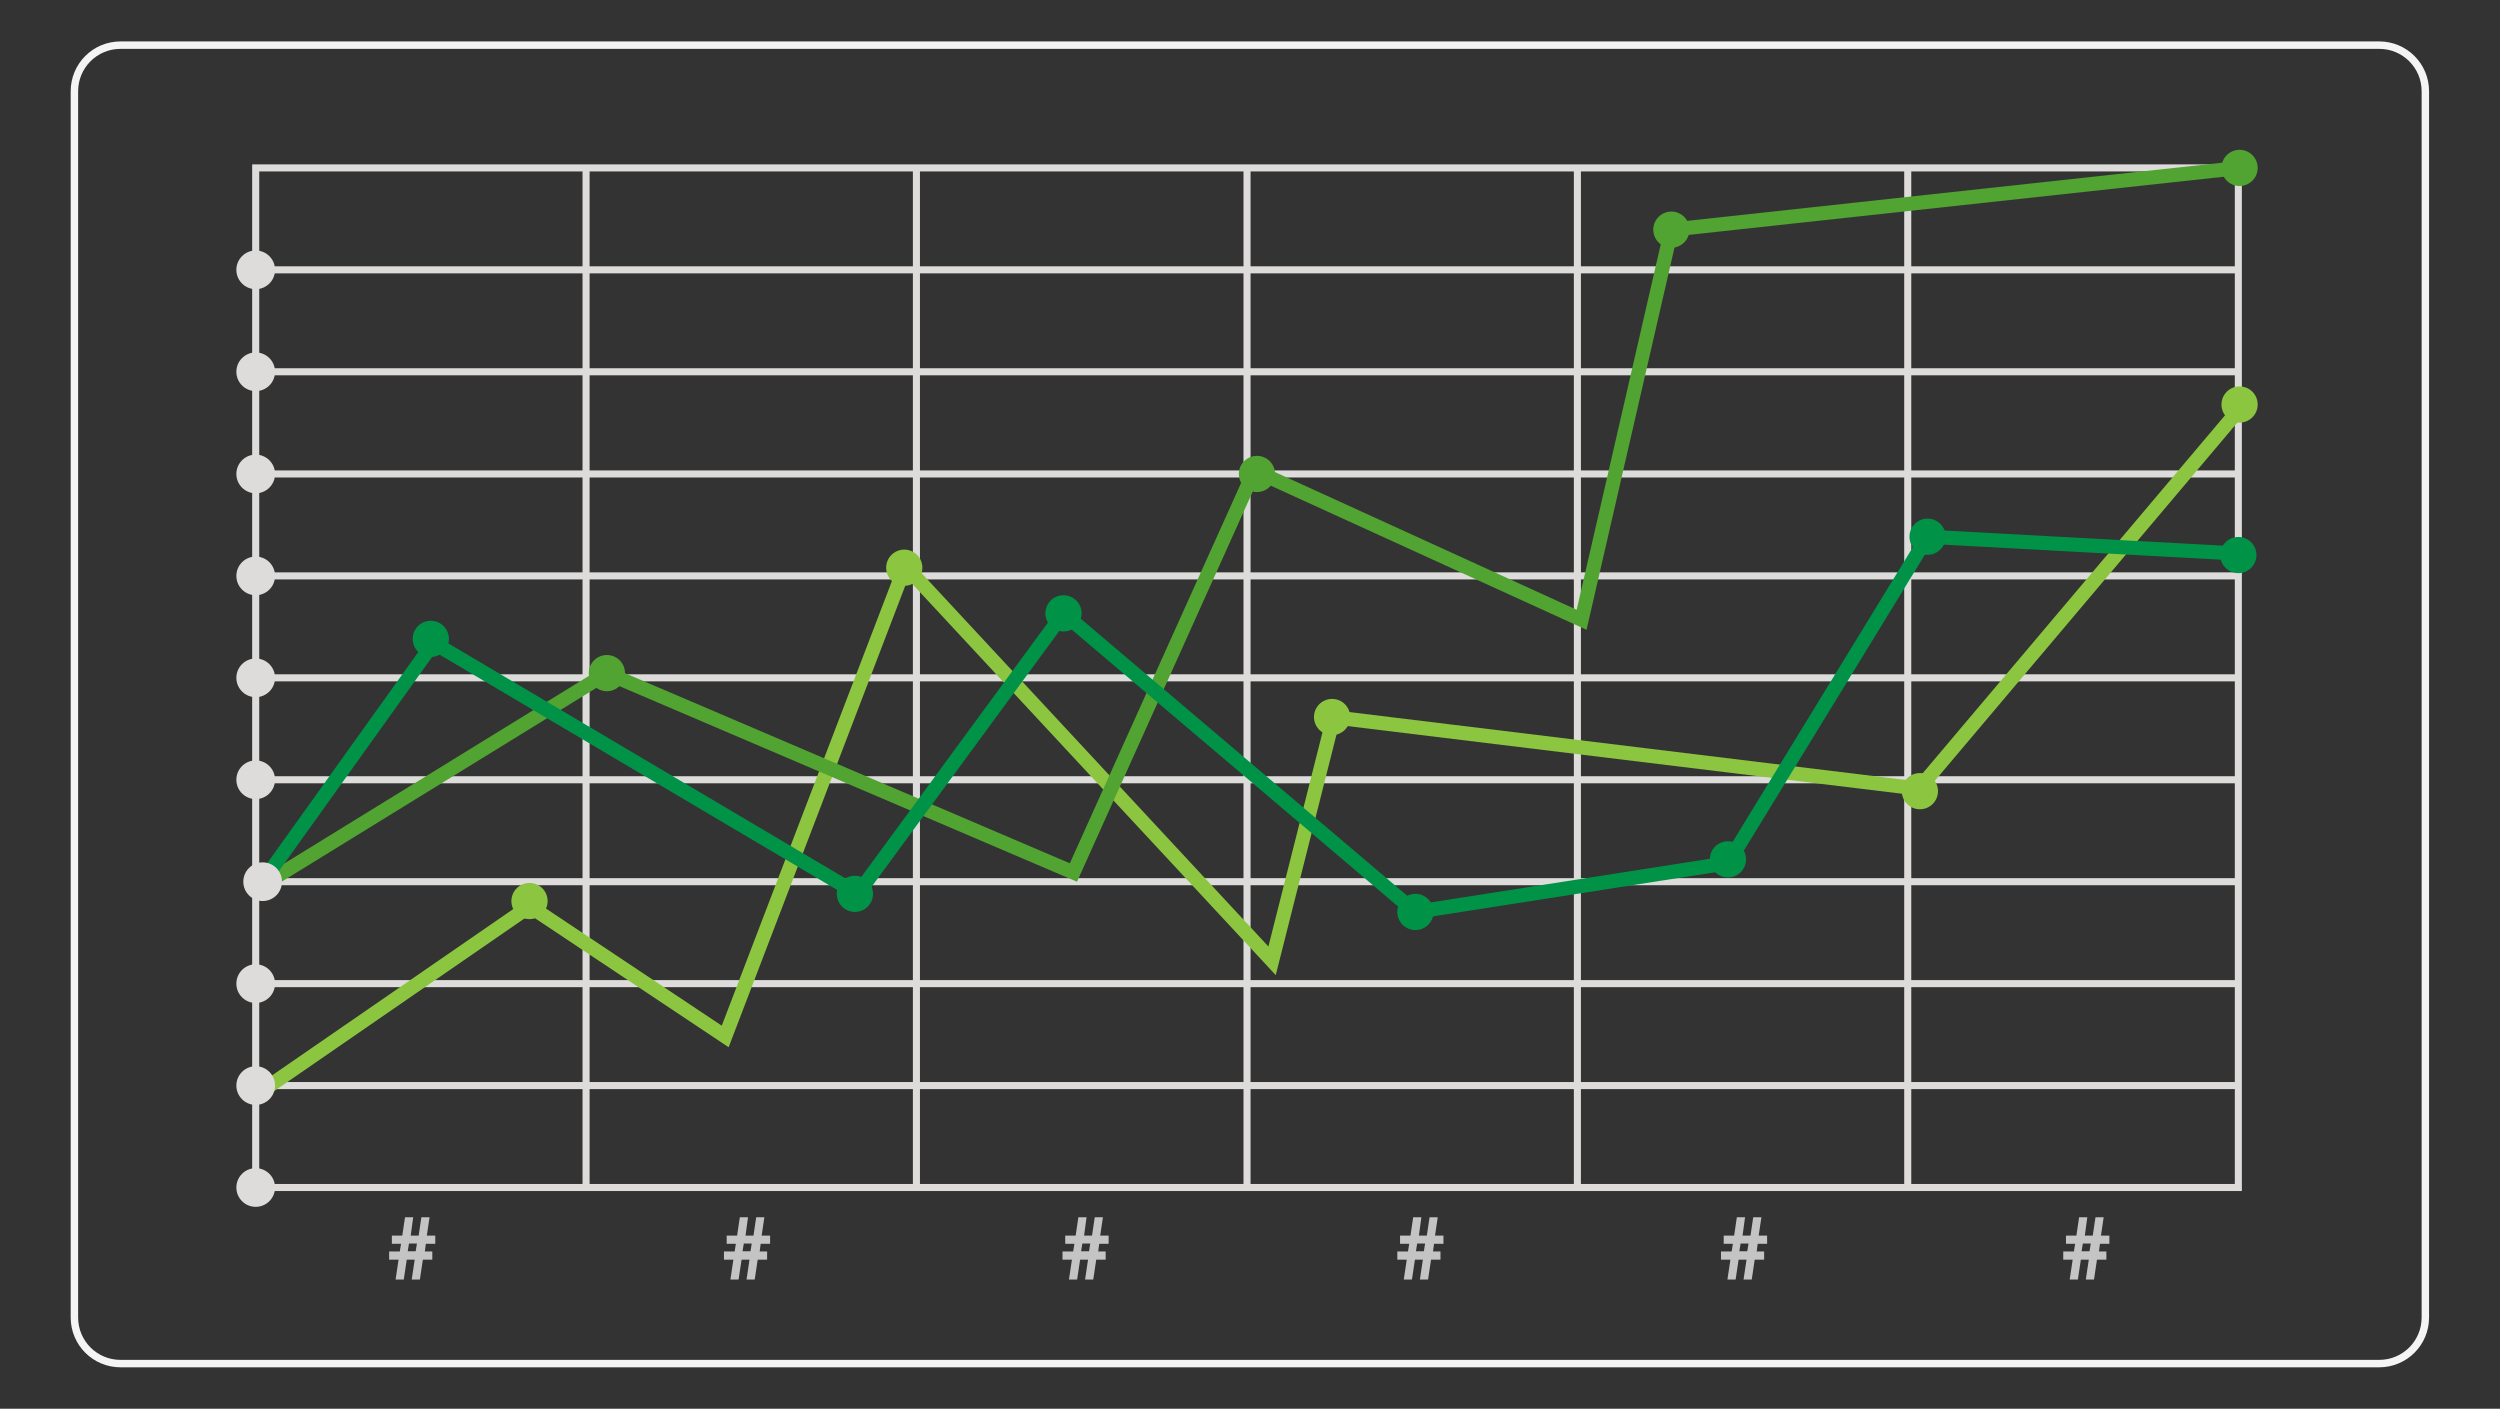 <?xml version="1.0" encoding="utf-8"?>
<!-- Generator: Adobe Illustrator 18.0.0, SVG Export Plug-In . SVG Version: 6.00 Build 0)  -->
<!DOCTYPE svg PUBLIC "-//W3C//DTD SVG 1.1//EN" "http://www.w3.org/Graphics/SVG/1.1/DTD/svg11.dtd">
<svg version="1.1" id="Sustainability_Vision" xmlns="http://www.w3.org/2000/svg" xmlns:xlink="http://www.w3.org/1999/xlink"
	 x="0px" y="0px" viewBox="0 0 1008 568" enable-background="new 0 0 1008 568" xml:space="preserve">
<rect x="0" y="0" width="1008" height="568" fill="#333333" stroke="none"/>
<g>
	<g>
		<defs>
			<path id="SVGID_176_" d="M30,531.2c0,10.3,8.3,18.6,18.6,18.6h910.7c10.3,0,18.6-8.3,18.6-18.6V36.8c0-10.3-8.3-18.6-18.6-18.6
				H48.6C38.3,18.2,30,26.5,30,36.8V531.2z"/>
		</defs>
		<clipPath id="SVGID_2_">
			<use xlink:href="#SVGID_176_"  overflow="visible"/>
		</clipPath>
		<use xlink:href="#SVGID_176_"  overflow="visible" fill="none" stroke="#F4F4F4" stroke-width="3" stroke-miterlimit="10"/>
	</g>
	<g>
		<g>
			<g>
				
					<rect x="103.1" y="67.7" fill="none" stroke="#DDDCDA" stroke-width="2.849" stroke-miterlimit="10" width="799.4" height="411.1"/>
				
					<line fill="none" stroke="#DDDCDA" stroke-width="2.849" stroke-miterlimit="10" x1="103.1" y1="437.7" x2="902.5" y2="437.7"/>
				
					<line fill="none" stroke="#DDDCDA" stroke-width="2.849" stroke-miterlimit="10" x1="103.1" y1="396.6" x2="902.5" y2="396.6"/>
				
					<line fill="none" stroke="#DDDCDA" stroke-width="2.849" stroke-miterlimit="10" x1="103.1" y1="355.5" x2="902.5" y2="355.5"/>
				
					<line fill="none" stroke="#DDDCDA" stroke-width="2.849" stroke-miterlimit="10" x1="103.1" y1="314.4" x2="902.5" y2="314.4"/>
				
					<line fill="none" stroke="#DDDCDA" stroke-width="2.849" stroke-miterlimit="10" x1="103.1" y1="273.3" x2="902.5" y2="273.3"/>
				
					<line fill="none" stroke="#DDDCDA" stroke-width="2.849" stroke-miterlimit="10" x1="103.1" y1="232.2" x2="902.5" y2="232.2"/>
				
					<line fill="none" stroke="#DDDCDA" stroke-width="2.849" stroke-miterlimit="10" x1="103.1" y1="191.1" x2="902.5" y2="191.1"/>
				
					<line fill="none" stroke="#DDDCDA" stroke-width="2.849" stroke-miterlimit="10" x1="103.1" y1="149.9" x2="902.5" y2="149.9"/>
				
					<line fill="none" stroke="#DDDCDA" stroke-width="2.849" stroke-miterlimit="10" x1="103.1" y1="108.8" x2="902.5" y2="108.8"/>
				<line fill="none" stroke="#DDDCDA" stroke-width="2.849" stroke-miterlimit="10" x1="769.2" y1="67.7" x2="769.2" y2="478.8"/>
				<line fill="none" stroke="#DDDCDA" stroke-width="2.849" stroke-miterlimit="10" x1="636" y1="67.7" x2="636" y2="478.8"/>
				<line fill="none" stroke="#DDDCDA" stroke-width="2.849" stroke-miterlimit="10" x1="502.8" y1="67.7" x2="502.8" y2="478.8"/>
				<line fill="none" stroke="#DDDCDA" stroke-width="2.849" stroke-miterlimit="10" x1="369.5" y1="67.7" x2="369.5" y2="478.8"/>
				<line fill="none" stroke="#DDDCDA" stroke-width="2.849" stroke-miterlimit="10" x1="236.3" y1="67.7" x2="236.3" y2="478.8"/>
			</g>
			<polyline fill="none" stroke="#8CC640" stroke-width="5.698" stroke-miterlimit="10" points="103.1,441.6 213.6,365.4 
				292.4,417.9 365,228.2 512.9,387.4 537.7,289.2 773.7,318 902.5,165.5 			"/>
			<polyline fill="none" stroke="#51A332" stroke-width="5.698" stroke-miterlimit="10" points="103.1,358.6 244.7,271.4 
				432.8,351.8 505.8,189.7 637.7,249.9 673.9,92.6 903,67.7 			"/>
			<circle fill="#DDDCDA" cx="103.1" cy="108.8" r="7.8"/>
			<circle fill="#DDDCDA" cx="103.1" cy="149.9" r="7.8"/>
			<circle fill="#DDDCDA" cx="103.1" cy="191.1" r="7.8"/>
			<circle fill="#DDDCDA" cx="103.1" cy="232.2" r="7.8"/>
			<circle fill="#DDDCDA" cx="103.1" cy="273.3" r="7.8"/>
			<circle fill="#DDDCDA" cx="103.1" cy="314.4" r="7.8"/>
			<circle fill="#DDDCDA" cx="103.1" cy="396.6" r="7.8"/>
			<circle fill="#DDDCDA" cx="103.1" cy="437.7" r="7.8"/>
			<circle fill="#DDDCDA" cx="103.1" cy="478.8" r="7.8"/>
			<polyline fill="none" stroke="#009347" stroke-width="5.698" stroke-miterlimit="10" points="105.9,355.5 174.8,259.2 
				345.8,360.4 428.8,247.3 570.7,367.7 696.7,348 777.2,216.4 902.5,223.2 			"/>
			<circle fill="#DDDCDA" cx="105.9" cy="355.5" r="7.8"/>
			<g>
				<g>
					<path fill="#C4C4C4" d="M849.3,504.6v3.3h-3.8l-1.2,8h-3.3l1.2-8h-3.2l-1.2,8h-3.3l1.2-8h-3.8v-3.3h4.3l0.5-3.1h-3.7v-3.3h4.2
						l1.1-7.4h3.3l-1,7.4h3.2l1.1-7.4h3.3l-1.1,7.4h3.4v3.3h-3.8l-0.4,3.1H849.3z M843,501.4h-3.2l-0.5,3.1h3.2L843,501.4z"/>
				</g>
			</g>
			<g>
				<g>
					<path fill="#C4C4C4" d="M711.3,504.6v3.3h-3.8l-1.2,8h-3.3l1.2-8h-3.2l-1.2,8h-3.3l1.2-8h-3.8v-3.3h4.3l0.5-3.1h-3.7v-3.3h4.2
						l1.1-7.4h3.3l-1,7.4h3.2l1.1-7.4h3.3l-1.1,7.4h3.4v3.3h-3.8l-0.4,3.1H711.3z M705,501.4h-3.2l-0.5,3.1h3.2L705,501.4z"/>
				</g>
			</g>
			<g>
				<g>
					<path fill="#C4C4C4" d="M580.8,504.6v3.3h-3.8l-1.2,8h-3.3l1.2-8h-3.2l-1.2,8h-3.3l1.2-8h-3.8v-3.3h4.3l0.5-3.1h-3.7v-3.3h4.2
						l1.1-7.4h3.3l-1,7.4h3.2l1.1-7.4h3.3l-1.1,7.4h3.4v3.3h-3.8l-0.4,3.1H580.8z M574.6,501.4h-3.2l-0.5,3.1h3.2L574.6,501.4z"/>
				</g>
			</g>
			<g>
				<g>
					<path fill="#C4C4C4" d="M445.8,504.6v3.3H442l-1.2,8h-3.3l1.2-8h-3.2l-1.2,8h-3.3l1.2-8h-3.8v-3.3h4.3l0.5-3.1h-3.7v-3.3h4.2
						l1.1-7.4h3.3l-1,7.4h3.2l1.1-7.4h3.3l-1.1,7.4h3.4v3.3h-3.8l-0.4,3.1H445.8z M439.6,501.4h-3.2l-0.5,3.1h3.2L439.6,501.4z"/>
				</g>
			</g>
			<g>
				<g>
					<path fill="#C4C4C4" d="M309.3,504.6v3.3h-3.8l-1.2,8h-3.3l1.2-8h-3.2l-1.2,8h-3.3l1.2-8h-3.8v-3.3h4.3l0.5-3.1h-3.7v-3.3h4.2
						l1.1-7.4h3.3l-1,7.4h3.2l1.1-7.4h3.3l-1.1,7.4h3.4v3.3h-3.8l-0.4,3.1H309.3z M303.1,501.4h-3.2l-0.5,3.1h3.2L303.1,501.4z"/>
				</g>
			</g>
			<g>
				<g>
					<path fill="#C4C4C4" d="M174.3,504.6v3.3h-3.8l-1.2,8h-3.3l1.2-8h-3.2l-1.2,8h-3.3l1.2-8h-3.8v-3.3h4.3l0.5-3.1h-3.7v-3.3h4.2
						l1.1-7.4h3.3l-1,7.4h3.2l1.1-7.4h3.3l-1.1,7.4h3.4v3.3h-3.8l-0.4,3.1H174.3z M168.1,501.4h-3.2l-0.5,3.1h3.2L168.1,501.4z"/>
				</g>
			</g>
			<circle fill="#51A332" cx="244.7" cy="271.4" r="7.3"/>
			<circle fill="#009347" cx="173.7" cy="257.6" r="7.3"/>
			<circle fill="#009347" cx="428.8" cy="247.3" r="7.3"/>
			<circle fill="#009347" cx="344.7" cy="360.4" r="7.3"/>
			<circle fill="#009347" cx="570.7" cy="367.7" r="7.3"/>
			<circle fill="#009347" cx="696.7" cy="346.5" r="7.3"/>
			<circle fill="#009347" cx="777.2" cy="216.4" r="7.3"/>
			<circle fill="#009347" cx="902.5" cy="223.8" r="7.3"/>
			<circle fill="#8CC640" cx="213.5" cy="363.3" r="7.3"/>
			<circle fill="#8CC640" cx="364.6" cy="228.9" r="7.3"/>
			<circle fill="#8CC640" cx="537.1" cy="289.1" r="7.3"/>
			<circle fill="#8CC640" cx="774.1" cy="319" r="7.3"/>
			<circle fill="#8CC640" cx="903" cy="163.1" r="7.3"/>
			<circle fill="#51A332" cx="506.8" cy="191.1" r="7.3"/>
			<circle fill="#51A332" cx="673.9" cy="92.6" r="7.3"/>
			<circle fill="#51A332" cx="903" cy="67.7" r="7.3"/>
		</g>
	</g>
</g>
</svg>
